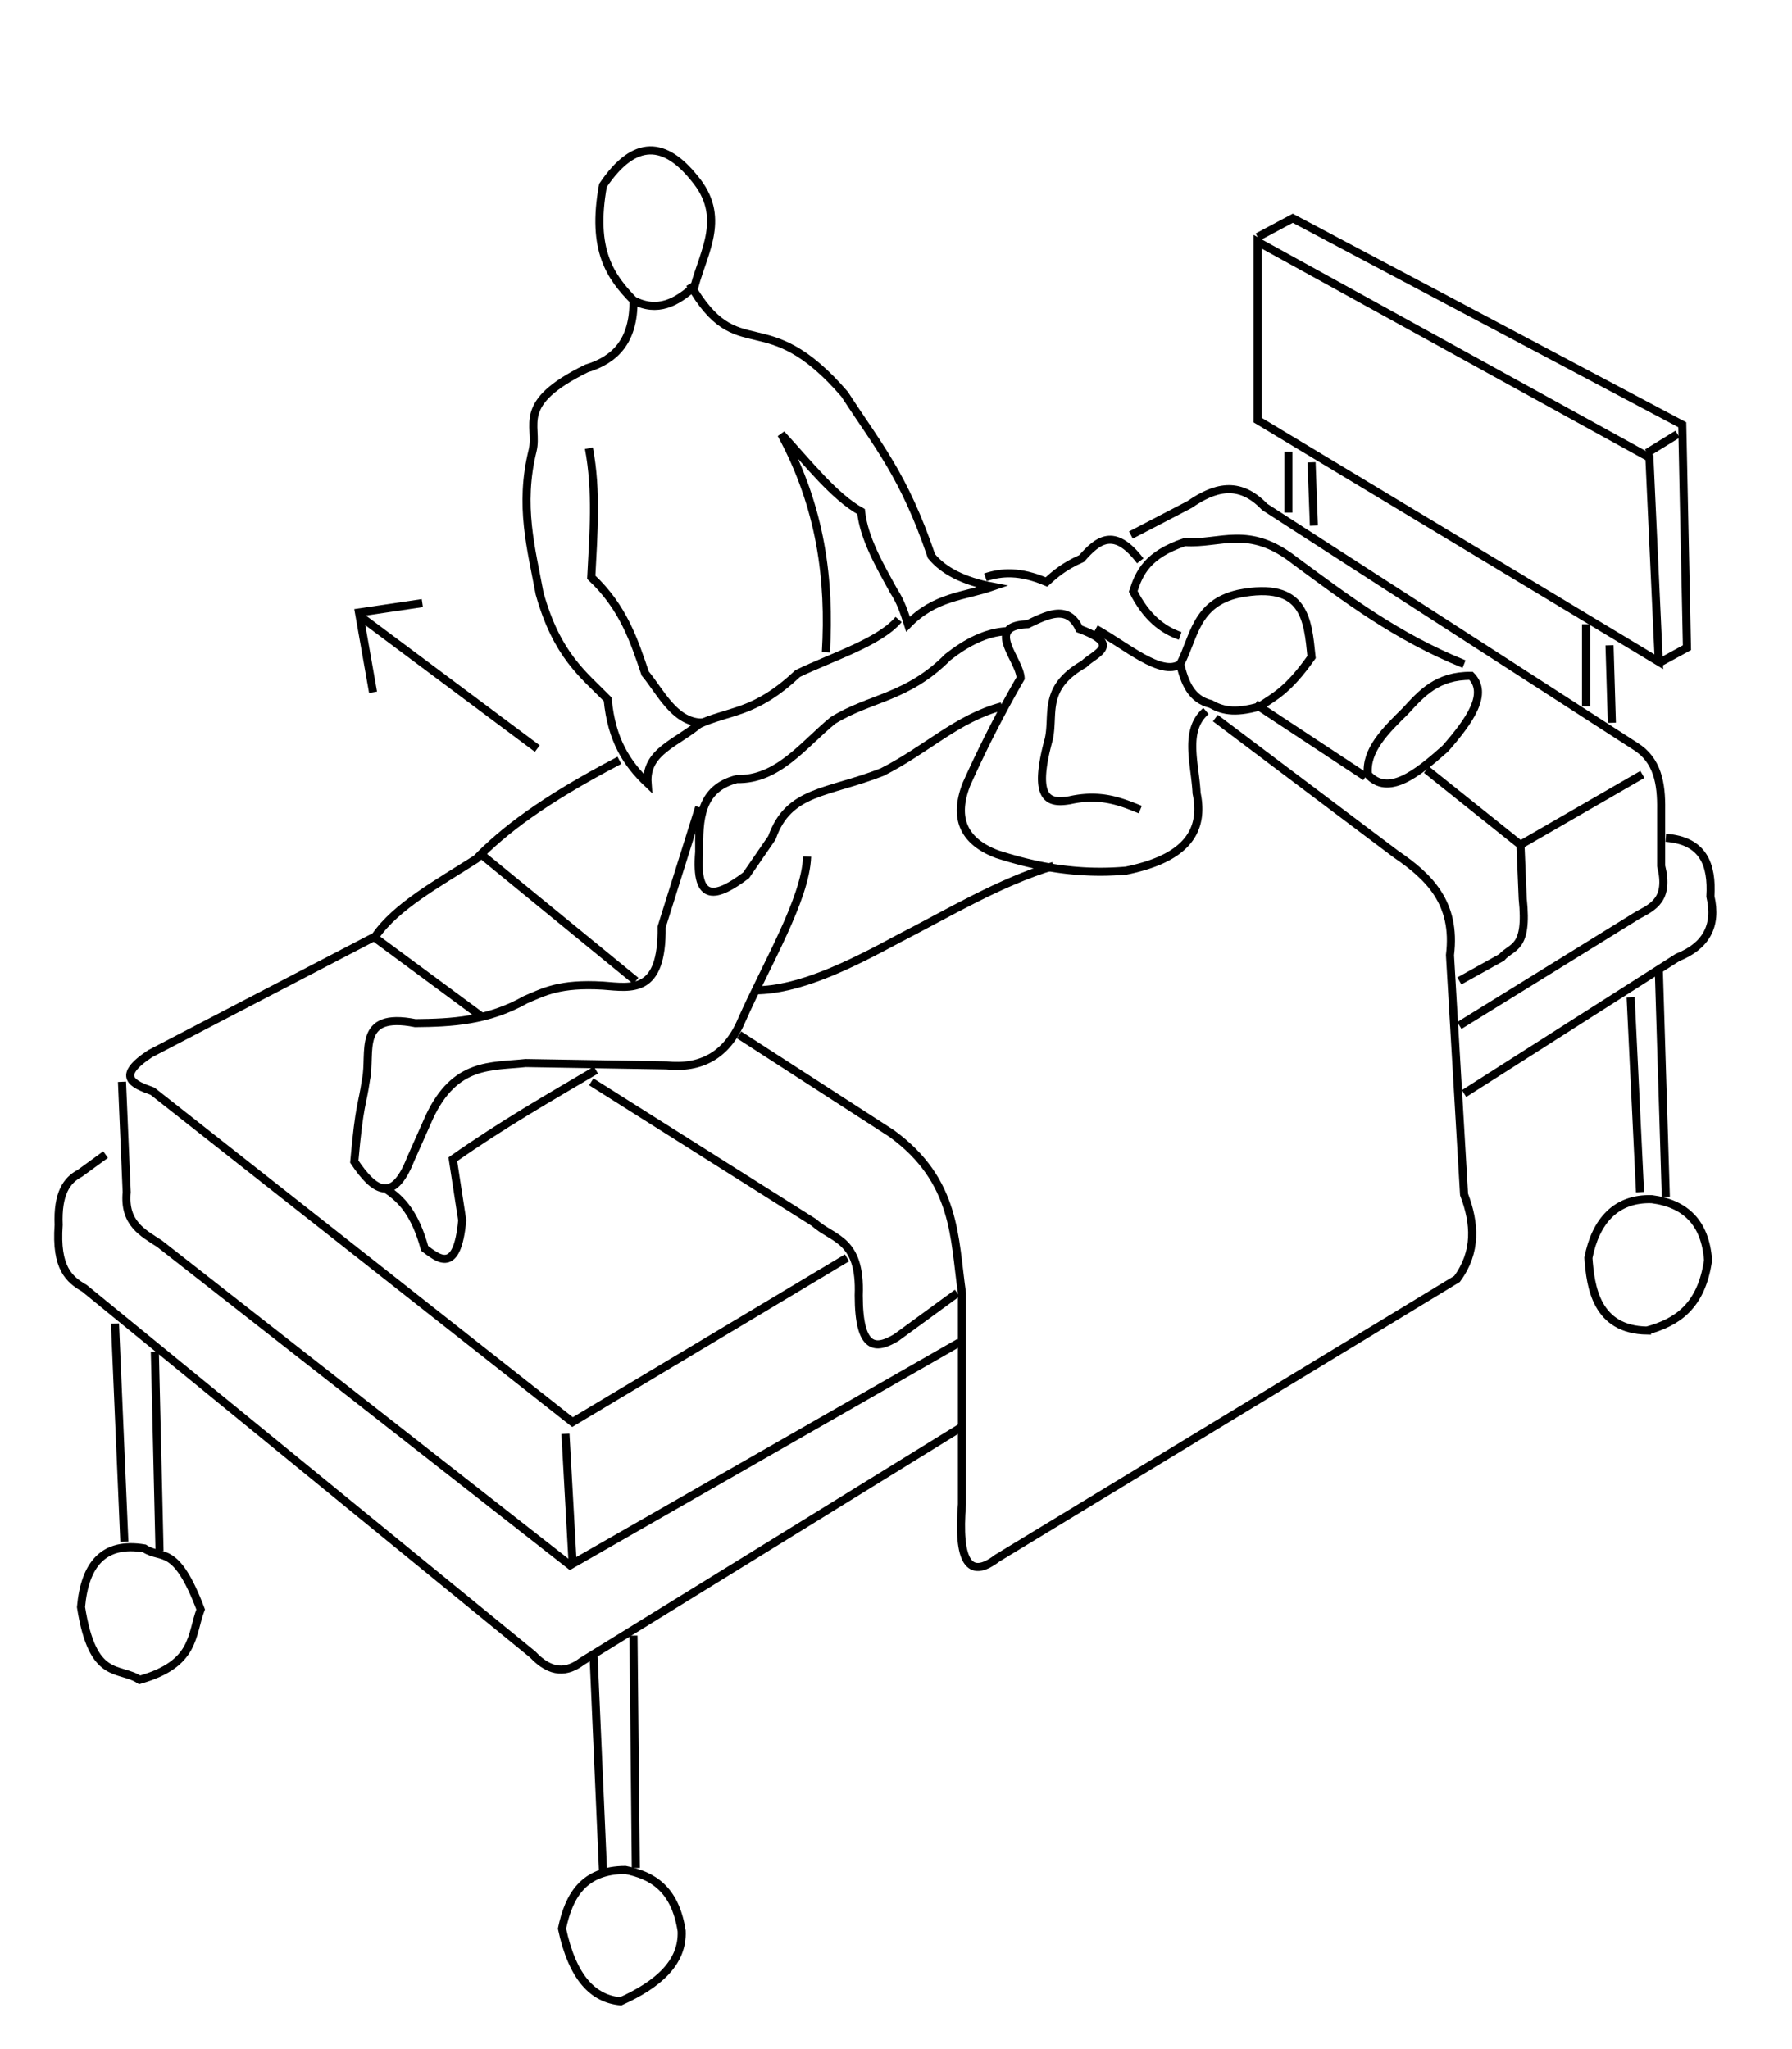 <?xml version="1.0" encoding="UTF-8" standalone="no"?>
<svg
      xmlns="http://www.w3.org/2000/svg"
      width="838"
      height="958"
      version="1.1"
      viewBox="0 0 221.721 253.471"
      xmlSpace="preserve"
    >
      <g fill="none" stroke="#000" strokeWidth="1.323">
        <path d="M78.38 37.158c-2.796-2.868-5.25-6.155-3.774-14.225 3.978-5.89 7.722-5.358 11.322-.87 3.97 4.725 1.176 8.983 0 13.353-2.215 2.008-4.583 3.294-7.548 1.742z"></path>
        <path d="M78.38 37.158c.063 5.015-2.29 7.36-5.806 8.419-8.927 4.384-5.911 6.99-6.677 10.16-1.68 6.822-.158 12.15.871 17.708 2.151 7.631 5.364 9.953 8.419 13.064.48 5.063 2.383 7.96 4.935 10.386-.296-3.968 3.67-4.974 6.6-7.504-3.306-.123-5.015-3.809-6.89-6.076-1.39-4.087-2.712-8.183-6.677-11.902.27-5.322.712-10.644-.29-15.966"></path>
        <path d="M102.185 80.703c.525-8.918-.583-17.892-5.516-26.998 3.29 3.573 6.58 7.77 9.87 9.58.349 3.29 2.25 6.58 4.064 9.87.823 1.233 1.289 2.646 1.742 4.064 3.338-3.442 6.941-3.434 10.45-4.645-3.572-.681-6.052-1.959-7.547-3.774-3.4-10.012-6.635-13.688-10.741-20.03-9.925-11.522-13.132-3.155-19.16-13.644"></path>
        <path d="M111.184 76.638c-2.397 2.814-8.037 4.547-12.483 6.677-5.41 5.097-8.412 4.472-12.483 6.387"></path>
        <path d="M76.638 94.056c-9.682 5.065-14.402 8.816-17.708 12.193-4.711 3.01-9.924 5.852-12.482 9.58l-27.869 14.514c-4.33 2.86-2.13 3.785.29 4.645l51.963 40.932 33.965-20.32"></path>
        <path d="M46.157 115.829l13.354 9.87"></path>
        <path d="M59.51 105.668l19.16 15.676"></path>
        <path d="M15.095 133.827l.581 13.644c-.358 3.842 1.95 5.016 4.064 6.386l50.802 39.771 48.19-27.578"></path>
        <path d="M69.962 177.372l.87 15.676"></path>
        <path d="M13.063 142.826L9.87 145.15c-1.619.846-2.772 2.492-2.613 6.386-.386 5.352 1.322 6.75 3.194 7.838l55.446 45.286c2.32 2.454 4.285 2.234 6.097.871l47.028-29.03"></path>
        <path d="M121.925 71.413c1.976-.655 4.258-.829 7.547.58 1.081-.967 2.167-1.935 4.355-2.902 1.957-2.215 4.002-3.99 7.257.29"></path>
        <path d="M139.923 66.188l7.258-3.774c3.021-2.072 6.08-3.07 9.29.29l45.866 29.61c2.761 1.708 3.24 4.633 3.193 7.838v6.968c1.03 4.154-.993 5.065-2.903 6.096l-22.062 13.644"></path>
        <path d="M203.208 95.798l-15.095 8.709-11.612-9.29"></path>
        <path d="M169.243 95.798c2.48 2.745 5.987.004 9.58-3.193 3.069-3.501 5.353-6.806 3.193-9-4.202-.04-6.132 2.19-8.128 4.355-2.474 2.427-4.938 4.857-4.645 7.838z"></path>
        <path d="M168.953 96.088l-13.644-8.999"></path>
        <path d="M181.145 82.154c-8.346-3.38-14.572-8.109-20.901-12.773-5.75-4.533-9.245-2.013-13.644-2.322-4.639 1.554-5.644 3.8-6.387 6.096 1.618 3.216 3.624 4.748 5.806 5.516"></path>
        <path d="M159.41 63.413v-7.548"></path>
        <path d="M162.566 65.027l-.29-7.838"></path>
        <path d="M196.24 87.38V77.218"></path>
        <path d="M199.434 89.411l-.29-9.58"></path>
        <path d="M205.24 81.864l-49.64-29.9V29.9l48.479 26.707z"></path>
        <path d="M205.53 81.864l3.194-1.742-.581-27.578-48.19-25.546-4.354 2.322"></path>
        <path d="M203.789 56.027l3.773-2.322"></path>
        <path d="M73.155 133.827l27.578 17.418c2.3 2.119 5.797 1.952 5.516 8.999.01 6.819 2.107 6.747 4.644 5.225l7.548-5.515"></path>
        <path d="M91.444 128.021l18.869 12.192c8.066 5.868 7.716 12.897 8.709 19.74v26.127c-.558 6.997.827 9.383 4.354 6.677l56.898-34.545c2.454-3.34 2.234-6.857.871-10.45l-1.741-29.611c.802-6.49-2.633-9.721-6.677-12.483l-22.353-16.837"></path>
        <path d="M180.565 121.344l5.225-2.903c1.247-1.461 3.29-.898 2.613-7.257l-.29-6.967"></path>
        <path d="M206.11 103.636c4.656.36 5.75 3.325 5.517 7.257.85 3.667-.57 6.149-4.065 7.548l-26.417 16.837"></path>
        <path d="M205.24 119.893l.87 28.159"></path>
        <path d="M201.756 123.376l1.162 24.095"></path>
        <path d="M203.789 164.598c3.613-1.006 6.715-2.897 7.547-8.708-.345-4.625-2.792-7.008-6.967-7.548-4.415-.135-6.943 2.7-7.838 7.257.257 3.616.974 8.898 7.258 9z"></path>
        <path d="M76.791 247.576c4.668-2.11 7.719-4.817 7.548-8.71-.815-5.23-3.619-6.878-6.967-7.547-5.164.018-6.984 3.183-7.838 7.257 1.315 6.174 3.902 8.69 7.257 9z"></path>
        <path d="M17.28 207.805c6.965-1.976 6.333-5.535 7.548-8.709-3.105-8.19-4.793-6.104-6.967-7.548-5.065-.85-7.365 1.986-7.838 7.258 1.452 9.19 4.635 7.3 7.257 8.999z"></path>
        <path d="M78.67 231.076l-.29-28.739"></path>
        <path d="M73.445 204.95l1.161 26.417"></path>
        <path d="M19.16 167.211l.58 24.675"></path>
        <path d="M14.225 163.728l1.16 26.997"></path>
        <path d="M66.478 92.605L44.706 76.348"></path>
        <path d="M46.157 85.638l-1.742-9.87 7.838-1.162"></path>
        <path d="M47.899 147.18c1.765 1.19 3.44 2.891 4.645 7.258 1.624 1.185 4.026 3.362 4.645-3.484l-1.162-7.547c6.164-4.329 11.908-7.61 17.708-11.032"></path>
        <path d="M99.862 105.958c-.19 5.293-5.046 13.328-8.128 20.321-1.832 4.271-5.002 5.968-9.29 5.516l-17.417-.29c-4.27.466-8.72-.125-11.903 6.676l-2.322 5.226c-2.21 5.6-4.57 3.87-6.967.29.656-7.36.97-6.818 1.451-10.16.692-3.275-1.258-8.427 6.097-6.967 4.482-.044 8.976-.263 13.644-2.903 2.267-.962 4.211-2.057 9.58-1.742 3.567.279 7.355 1.077 7.257-7.258l4.645-14.805"></path>
        <path d="M123.957 87.38c-5.592 1.504-9.277 5.336-14.805 8.128-6.817 2.673-11.572 2.232-13.644 8.128l-3.194 4.645c-3.579 2.694-6.347 3.58-5.805-2.903-.047-3.957.066-7.818 4.644-9 5.094.116 8.207-4.225 11.902-7.257 4.586-2.838 9.212-2.784 14.225-7.838 2.334-1.829 4.735-3.061 7.257-3.193"></path>
        <path d="M149.213 87.96c-2.794 2.396-1.332 6.544-1.161 10.16 1.18 5.602-2.54 8.313-8.71 9.58-6.092.533-11.188-.5-15.966-2.032-4.178-1.584-5.453-4.48-3.774-8.709a143.308 143.308 0 016.677-13.063c-.115-2.385-4.543-6.47.871-6.677 2.492-1.197 5-2.458 6.387.58 5.447 2.005 1.843 3.057.58 4.355-5.19 2.953-3.657 6.164-4.354 9.29-2.067 7.568.026 7.982 2.612 7.547 3.76-.836 6.243.151 8.71 1.161"></path>
        <path d="M135.569 77.8c3.716 2.061 8.117 5.922 10.45 4.354 1.746-3.288 1.857-7.51 7.258-8.709 8.208-1.604 8.52 3.185 9 7.838-2.92 4.14-4.551 4.845-6.387 6.096-3.333.968-4.81.416-6.097-.29-2.425-.594-3.211-2.664-3.774-4.935"></path>
        <path d="M130.343 107.12c-6.667 2.016-12.842 5.758-19.16 8.999-6.25 3.382-12.388 6.358-17.707 6.386"></path>
      </g>
    </svg>